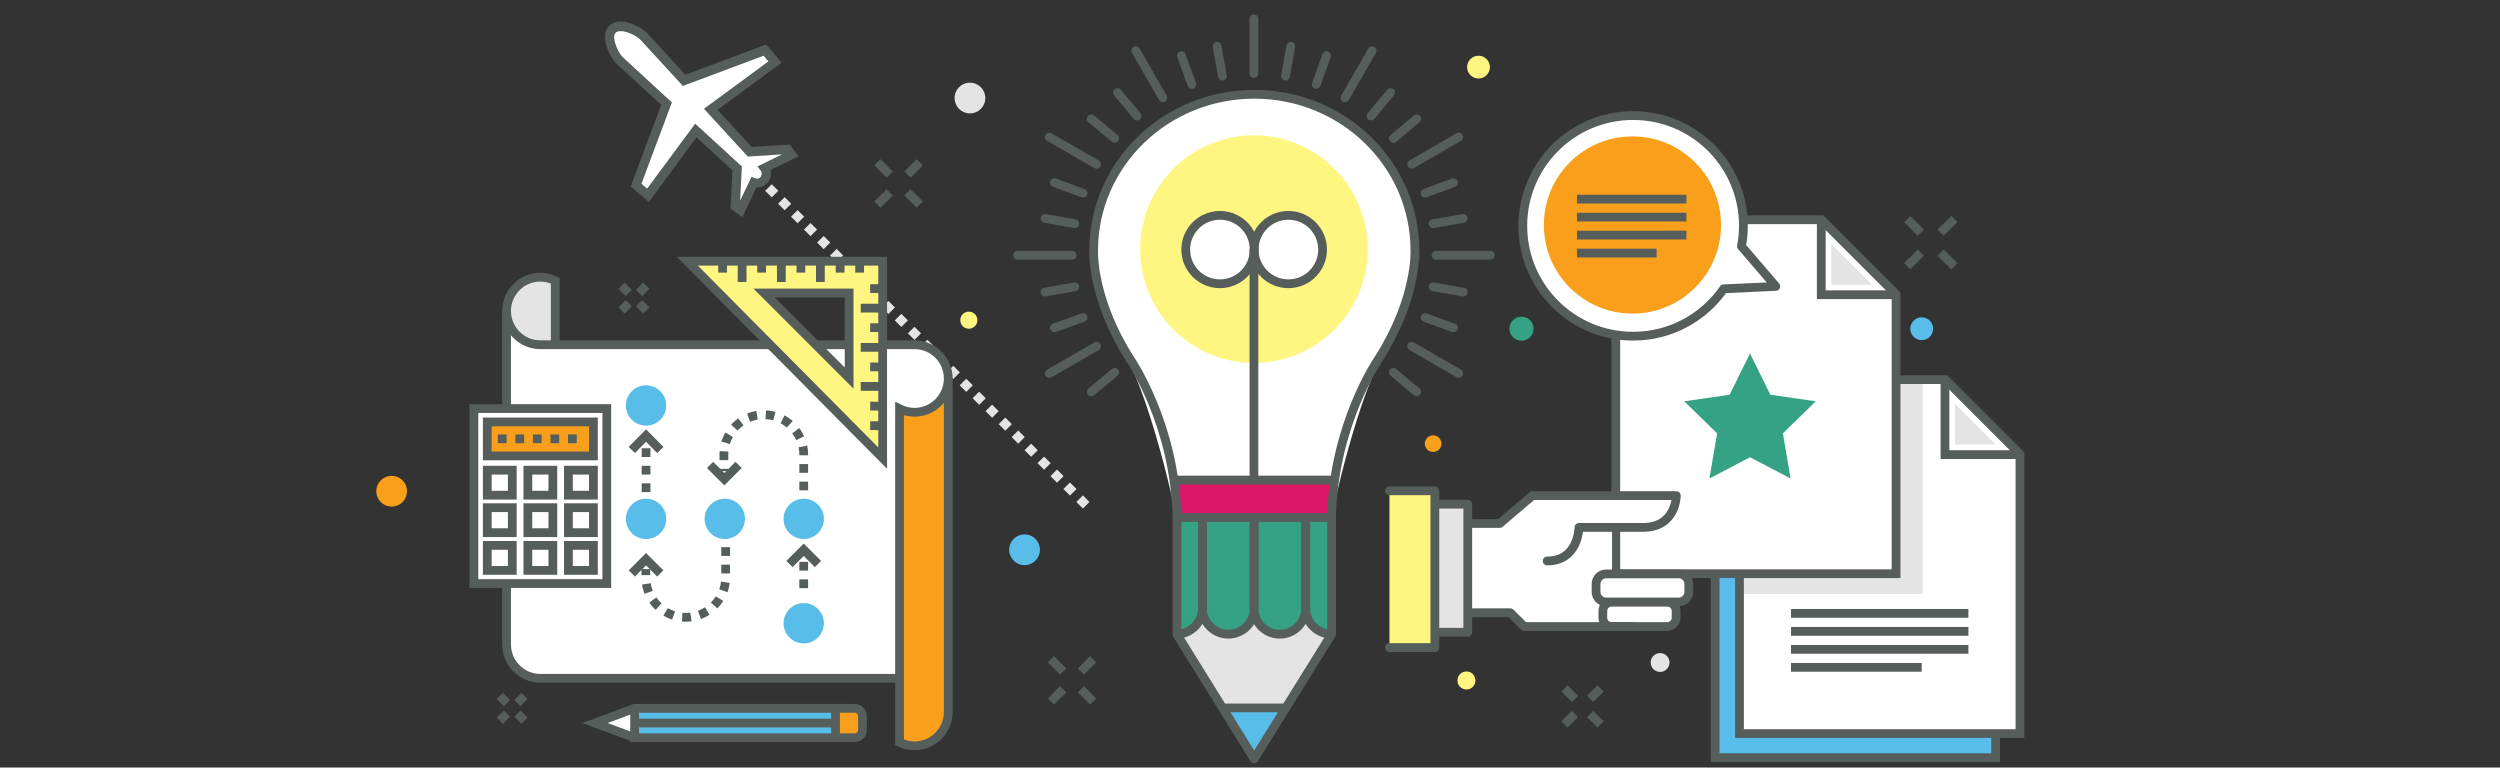 <svg xmlns="http://www.w3.org/2000/svg" viewBox="0 0 1140 350"><rect x="0" y="0" width="1140" height="350" fill="#333333" stroke="none"/><style>.st2{fill:#59bde9}.st4{fill:#fff}.st5{fill:#e4e4e4}.st6,.st7{fill:none;stroke:#555e5b;stroke-width:4;stroke-miterlimit:10}.st7{fill:#fff}.st9{fill:#f99f1c}.st10{fill:none;stroke:#555e5b;stroke-width:4;stroke-linecap:round;stroke-linejoin:round;stroke-miterlimit:10}.st13{fill:#fff581}.st14{fill:#35a283}.st16,.st21{fill:none;stroke:#555e5b;stroke-width:4;stroke-miterlimit:10}.st16{stroke-dasharray:4}.st21{stroke-linejoin:round}</style><g id="Layer_3"><path class="st2" d="M881.5 149.9c0 2.9-2.3 5.2-5.2 5.2s-5.2-2.3-5.2-5.2c0-2.9 2.3-5.2 5.2-5.2s5.2 2.3 5.2 5.2z"/><path fill="#59bde9" stroke="#555e5b" stroke-width="4" stroke-miterlimit="10" d="M876 184.2h-93.9v161.3H910V218.2z"/><path class="st4" d="M887.1 173.1h-93.9v161.4h127.9V207.1z"/><path class="st5" d="M793.2 173.1h83.5v97.8h-83.5z"/><path class="st6" d="M887.1 173.1h-93.9v161.4h127.9V207.1z"/><path class="st6" d="M921.1 207.3h-34.2v-34.2"/><path class="st7" d="M830.6 100.2h-93.8v161.4h127.8V134.2z"/><path class="st6" d="M864.6 134.4h-34.1v-34.2"/><path class="st7" d="M816.7 279.7h80.9m-80.9 8.2h80.9m-80.9 8.2h80.9m-80.9 8.2h59.6"/><path class="st5" d="M835.1 129.8v-18.5l18.5 18.5zm56.4 72.9v-18.5l18.5 18.5z"/><path d="M809.8 130.6l-15.7-18.3c.6-3 .9-6.1.9-9.3 0-27.8-22.5-50.3-50.3-50.3-27.8 0-50.3 22.5-50.3 50.3s22.5 50.3 50.3 50.3c17.1 0 32.2-8.5 41.3-21.6l23.8-1.1z" fill="#fff" stroke="#555e5b" stroke-width="4" stroke-linecap="round" stroke-linejoin="round" stroke-miterlimit="10"/><circle class="st9" cx="744.4" cy="102.6" r="40.4"/><path class="st7" d="M719.1 90.8H769M719.1 99H769m-49.9 8.2H769m-49.9 8.2h36.3"/><path class="st4" d="M770.1 268.1c0-3.6-2.9-6.4-6.5-6.4h-28.5v-21h14.1c15.1 0 15.2-14.5 15.2-14.5h-65.6l-14.9 12.7h-14.6v40.7h19.3l6.4 6.3h63.6c3.1 0 5.6-2.5 5.6-5.6s-2.5-5.6-5.6-5.6h5c3.6-.2 6.5-3.1 6.5-6.6z"/><path class="st10" d="M669.3 238.7h14.6l14.9-12.7h65.6s0 14.5-15.2 14.5H720s-.1 15.3-14.5 15.3m-36.2 23.6h19.4l6.4 6.3h49.1"/><path class="st10" d="M760.3 285.7h-25.4c-2.2 0-4-1.8-4-4v-3.1c0-2.2 1.8-4 4-4h25.4c2.2 0 4 1.8 4 4v3.1c0 2.2-1.8 4-4 4zm5.2-11.2h-33.1c-2.6 0-4.6-2.1-4.6-4.6v-3.6c0-2.6 2.1-4.6 4.6-4.6h33.1c2.6 0 4.6 2.1 4.6 4.6v3.6c0 2.5-2.1 4.6-4.6 4.6z"/><path fill="#e4e4e4" stroke="#555e5b" stroke-width="4" stroke-linecap="round" stroke-linejoin="round" stroke-miterlimit="10" d="M654.3 288.3h15v-58.4h-15"/><path fill="#fff581" stroke="#555e5b" stroke-width="4" stroke-linecap="round" stroke-linejoin="round" stroke-miterlimit="10" d="M633.6 295.3h20.7v-71.5h-20.7"/><path class="st13" d="M672.8 310.3c0 2.3-1.8 4.1-4.1 4.1s-4.1-1.8-4.1-4.1 1.8-4.1 4.1-4.1c2.2-.1 4.1 1.8 4.1 4.1z"/><circle class="st5" cx="757" cy="302.1" r="4.3"/><path class="st9" d="M657.3 202.3c0 2.1-1.7 3.8-3.8 3.8-2.1 0-3.8-1.7-3.8-3.8 0-2.1 1.7-3.8 3.8-3.8 2.1 0 3.8 1.7 3.8 3.8z"/><path class="st14" d="M699.3 149.9c0 3-2.5 5.5-5.5 5.5s-5.5-2.5-5.5-5.5 2.5-5.5 5.5-5.5c3.1 0 5.5 2.4 5.5 5.5z"/><path class="st6" d="M884.9 106.1l6.3-6.2m-21.5 21.5l6.2-6.2M884.9 115.2l6.3 6.2m-21.5-21.5l6.2 6.2M725.1 318.7l4.8-4.8m-16.5 16.4l4.8-4.7M725.1 325.6l4.8 4.7m-16.5-16.4l4.8 4.8"/><path class="st14" d="M798 161.2l9.3 18.8 20.7 3-15 14.6 3.5 20.6-18.5-9.7-18.5 9.7 3.5-20.6-15-14.6 20.7-3z"/></g><g id="Layer_4"><path class="st5" d="M490.8 228.9l3-3 3 3-3 3-3-3zm-5.9-5.9l3-3 3 3-3 3-3-3zm-5.9-5.9l3-3 3 3-3 3-3-3zm-5.9-5.9l3-3 3 3-3 3-3-3zm-5.9-5.9l3-3 3 3-3 3-3-3zm-5.9-6l3-3 3 3-3 3-3-3zm-5.9-5.9l3-3 3 3-3 3-3-3zm-6-5.9l3-3 3 3-3 3-3-3zm-5.9-5.9l3-3 3 3-3 3-3-3zm-5.9-5.9l3-3 3 3-3 3-3-3zm-5.9-5.9l3-3 3 3-3 3-3-3zm-5.9-5.9l3-3 3 3-3 3-3-3zm-5.9-6l3-3 3 3-3 3-3-3zM414 152l3-3 3 3-3 3-3-3zm-6-5.9l3-3 3 3-3 3-3-3zm-5.9-5.9l3-3 3 3-3 3-3-3zm-5.9-5.9l3-3 3 3-3 3-3-3zm-5.9-5.9l3-3 3 3-3 3-3-3zm-5.9-5.9l3-3 3 3-3 3-3-3zm-5.9-6l3-3 3 3-3 3-3-3zm-5.9-5.9l3-3 3 3-3 3-3-3zm-6-5.9l3-3 3 3-3 3-3-3zm-5.9-5.9l3-3 3 3-3 3-3-3zm-5.9-5.9l3-3 3 3-3 3-3-3zm-5.9-5.9l3-3 3 3-3 3-3-3zm-5.9-5.9l3-3 3 3-3 3-3-3z"/><path class="st4" d="M293.7 16.8L312 36.7c.2-.1 36.9-13.8 36.9-13.8l4.6 5.4-29.3 21.5L342 69.2l17.2-1.1 1.8 2.5-12.3 6c2.6 3.5-.9 8.1-4.9 6.6l-6 12.6-2.5-1.8.9-17.3c-19.4-17.8-10.8-9.9-18.8-17.3L295.6 89l-5.4-4.6 13.9-37.2c-.6-.5-21.3-19.5-21.8-20.1-2.7-3-5.9-10.7-3.1-13.6l.2-.2.2-.2c3-2.9 11.2.6 14.1 3.7z"/><path d="M333.1 95.1l.9-17.4-16.4-15.1-21.7 29.5-8.3-7 .5-1.4c.1-.3 11-29.3 13.4-35.9l-.1-.1c-20.3-18.6-20.6-19-20.8-19.2-3.2-3.6-7-12.4-3-16.5l.4-.4c1.2-1.2 3-1.8 5-1.8 4.4.1 9.7 2.9 12.2 5.4l17.3 18.9c6.6-2.5 35.5-13.3 35.5-13.3l1.4-.5 7 8.3-29.2 21.5L342.7 67l17.4-1.1 4 5.4-12.7 6.2c.5 1.8.1 3.8-1.1 5.4-1.3 1.8-3.4 2.7-5.4 2.6L338.5 99l-5.4-3.9zm11.3-13.8c1.5.5 2.3-.4 2.5-.7.2-.3.9-1.4 0-2.7l-1.5-2 11.2-5.5-15.6 1-20-21.8L350.4 28l-2.2-2.6c-6.7 2.5-35.3 13.2-35.5 13.3l-1.3.5-19.2-20.9c-1.8-1.9-6.1-4.1-9.2-4.1-.6 0-1.5.1-2 .5l-.4.4c-1.6 1.6.6 7.8 3.1 10.7.4.4 4.3 4 20.5 18.9l2.2 2-.5 1.3c-9.2 24.5-12.3 32.9-13.4 35.8l2.6 2.2L317 56.4l21.3 19.5-.8 15.6 5.2-10.9 1.7.7z" fill="#555e5b"/></g><g id="Layer_2"><path class="st4" d="M432.4 172.5c0-8.5-6.9-15.4-15.4-15.4H246.3c-14.5 0-15.3-15.4-15.3-15.4v152.2c0 8.5 6.9 15.4 15.4 15.4h177l9-136.8z"/><path class="st9" d="M432.4 172.5c0 8.5-6.9 15.4-15.4 15.4-2.4 0-4.8-.6-6.8-1.6v152.2c2.1 1 4.4 1.6 6.8 1.6 8.5 0 15.4-6.9 15.4-15.4V171.9"/><path class="st5" d="M253.2 157.1h-6.8c-8.5 0-15.4-6.9-15.4-15.4s6.9-15.4 15.4-15.4c2.4 0 4.8.6 6.8 1.6v29.2z"/><path class="st6" d="M432.4 171.9v152.8c0 8.5-6.9 15.4-15.4 15.4-2.4 0-4.8-.6-6.8-1.6V186.4c2.1 1 4.4 1.6 6.8 1.6 8.5 0 15.4-6.9 15.4-15.4s-6.9-15.4-15.4-15.4H246.4c-8.5 0-15.4-6.9-15.4-15.4s6.9-15.4 15.4-15.4c2.4 0 4.8.6 6.8 1.6v29.8"/><path class="st6" d="M409.5 309.3H246.4c-8.5 0-15.4-6.9-15.4-15.4V141.7"/><circle class="st2" cx="294.6" cy="236.6" r="9.2"/><circle class="st2" cx="294.6" cy="184.9" r="9.2"/><circle class="st2" cx="330.5" cy="236.6" r="9.2"/><circle class="st2" cx="366.5" cy="236.6" r="9.2"/><circle class="st2" cx="366.5" cy="284.2" r="9.2"/><path class="st16" d="M366.5 223.6v-16.3c0-10-8.1-18.2-18.2-18.2s-18.2 8.1-18.2 18.2v7.5m.8 34.7v13.8c0 10-8.1 18.2-18.2 18.2-10 0-18.2-8.1-18.2-18.2v-3.8"/><path class="st6" d="M360 257.2l6.5-6.5 6.5 6.5m-84.9 4.3l6.5-6.5 6.5 6.5m-13-56.3l6.5-6.6 6.5 6.6m35.7 6.8l-6.5 6.5-6.5-6.5"/><path class="st16" d="M294.6 204.4v20.3m71.9 31.5V272"/><path class="st13" d="M313.4 119.1l89.1 89.8v-89.8h-89.1zm73.8 53.3l-38.8-38.8h38.8v38.8z"/><path class="st6" d="M338.4 120.1v8.5m-8.9-8.5v4.2m17.8-4.2v4.2m9-4.2v8.5m8.9-8.5v4.2m8.9-4.2v8.5m9-8.5v4.2m8.9-4.2v4.2m9.1 16.2h-8.6m8.6-8.9h-4.3m4.3 17.8h-4.3m4.3 9h-8.6m8.6 8.9h-4.3m4.3 8.9h-8.6m8.6 9h-4.3m4.3 8.9h-4.3m-83.4-75l89.1 89.8v-89.8h-89.1zm73.8 53.3l-38.8-38.8h38.8v38.8z"/><path class="st9" d="M389.7 323H381v13.5h8.7c2 0 3.6-1.6 3.6-3.6v-6.2c.1-2.1-1.6-3.7-3.6-3.7z"/><path class="st4" d="M271.3 329.7l18.1 6.7V323z"/><path class="st2" d="M289.4 323H381v13.5h-91.6z"/><path class="st6" d="M289.4 336.4h100.3c2 0 3.6-1.6 3.6-3.6v-6.2c0-2-1.6-3.6-3.6-3.6H289.4l-18.1 6.7 18.1 6.7zm0 0V323m91.6.5v12.4m-91.6-6.2H381M235.9 320.6l3.3-3.3m-11.3 11.3l3.3-3.2M235.9 325.4l3.3 3.2m-11.3-11.3l3.3 3.3M291.4 133.6l3.3-3.3m-11.3 11.3l3.3-3.3M291.4 138.3l3.3 3.3m-11.3-11.3l3.3 3.3"/><path class="st7" d="M216.1 186.3h60.6v79.8h-60.6z"/><g><path class="st6" d="M222.2 214.4h11.4v11.4h-11.4zm18.5 0h11.4v11.4h-11.4zm18.5 0h11.4v11.4h-11.4z"/><path fill="#f99f1c" stroke="#555e5b" stroke-width="4" stroke-miterlimit="10" d="M222.2 192.4h48.4v15.5h-48.4z"/><path class="st6" d="M222.2 231.5h11.4v11.4h-11.4zm18.5 0h11.4v11.4h-11.4zm18.5 0h11.4v11.4h-11.4zM222.2 248.7h11.4v11.4h-11.4zm18.5 0h11.4v11.4h-11.4zm18.5 0h11.4v11.4h-11.4z"/><path fill="#f89e1c" stroke="#555e5b" stroke-width="4" stroke-miterlimit="10" stroke-dasharray="4" d="M227 200.1h39.5"/></g></g><g id="Layer_5"><path class="st6" d="M413.8 79.6l5.6-5.6m-19.3 19.3l5.6-5.6m8.1 0l5.6 5.6M400.1 74l5.6 5.6m87.2 226.6l5.6-5.6m-19.3 19.3l5.6-5.6m8.1 0l5.6 5.6m-19.3-19.3l5.6 5.6"/><path class="st9" d="M185.6 224c0 3.9-3.1 7-7 7s-7-3.1-7-7 3.1-7 7-7 7 3.1 7 7z"/><circle class="st13" cx="674.2" cy="30.6" r="5.2"/><path class="st13" d="M445.7 146c0 2.1-1.7 3.9-3.9 3.9s-3.9-1.7-3.9-3.9 1.7-3.9 3.9-3.9 3.9 1.8 3.9 3.9z"/><path class="st5" d="M449.3 44.7c0 3.9-3.1 7-7 7s-7-3.1-7-7 3.1-7 7-7 7 3.2 7 7z"/><path class="st2" d="M474.2 250.7c0 3.9-3.1 7-7 7s-7-3.1-7-7 3.1-7 7-7 7 3.1 7 7z"/><path d="M571.8 8.6v24.9m16.8-12.4l-2.4 13.6m18.7-9.3l-4.7 13.1m25.5-15.4l-12.4 21.5m20.8-2.4l-8.9 10.7m20.8 1.3l-10.6 8.9m29.8-.6l-21.5 12.4m19.1 8.4l-13 4.8m17.4 11.5l-13.7 2.4m26.1 14.4h-24.8m12.4 16.8l-13.7-2.4m9.3 18.7l-13-4.7m15.4 25.5l-21.5-12.4m2.3 20.8l-10.6-8.9m-137.8 8.9l10.7-8.9m-29.8.5l21.5-12.4m-19.2-8.4l13.1-4.7m-17.4-11.6l13.6-2.4M464 116.4h24.9m-12.4-16.8l13.6 2.4m-9.3-18.7l13.1 4.8m-15.4-25.6L500 74.9m-2.4-20.7l10.7 8.9m1.3-20.9l8.9 10.7m-.6-29.8l12.4 21.5m8.4-19.2l4.8 13.1M555 21.1l2.4 13.6" stroke-linecap="round" fill="none" stroke="#555e5b" stroke-width="4" stroke-miterlimit="10"/><path class="st4" d="M607.1 236.1s11.5-56.4 26.8-80.9c12.5-20 15.6-46.4 3.2-73.1-6.4-13.9-17.6-24.9-31.6-31.2-11.5-5.2-22.9-7.6-33.7-7.6-10.8 0-22.3 2.4-33.7 7.6-13.9 6.3-25.1 17.2-31.6 31.1-12.4 26.7-9.3 53.2 3.2 73.1 15.3 24.5 26.8 80.9 26.8 80.9h70.6z"/><path d="M534.2 218.5c1 5.8 1.8 11.6 2.3 17.5h70.6c.5-5.9 1.3-11.7 2.4-17.5h-75.3z" fill="#dc1767"/><ellipse transform="matrix(.922 -.387 .387 .922 .719 230.327)" class="st13" cx="571.8" cy="113.4" rx="51.9" ry="51.9"/><path class="st14" d="M536.5 236.1V289l.1.2c5.2-.1 9.6-3.5 11.1-8.2.4-1.1.6-2.4.6-3.6v-41.3h-11.8zm35.3 0v41.3c0 6.5 5.3 11.8 11.8 11.8 3.4 0 6.5-1.5 8.6-3.8 1.1-1.2 2-2.6 2.5-4.1.4-1.2.7-2.5.7-3.9v-41.3h-23.6z"/><path class="st14" d="M548.3 236.1v41.3c0 1.4.2 2.7.7 3.9.5 1.5 1.4 2.9 2.5 4.1 2.1 2.3 5.2 3.8 8.6 3.8 6.5 0 11.8-5.3 11.8-11.8v-41.3h-23.6zm47.1 0v41.3c0 1.3.2 2.5.6 3.6 1.5 4.7 5.9 8.1 11.1 8.2l.1-.2v-52.9h-11.8z"/><path class="st2" d="M557.3 322.6l14.5 23.4 14.6-23.4z"/><path class="st4" d="M602.9 113.4c0 8.6-7 15.5-15.5 15.5-8.6 0-15.5-7-15.5-15.5 0-8.6 7-15.5 15.5-15.5 8.6-.1 15.5 6.9 15.5 15.5zm-31.1 0c0 8.6-7 15.5-15.5 15.5-8.6 0-15.5-7-15.5-15.5 0-8.6 7-15.5 15.5-15.5 8.6-.1 15.5 6.9 15.5 15.5z"/><path class="st5" d="M571.8 282.3l-3.1 3.8-7.7 3-5.3-.4-4.9-3.5-2.1-2.9h-.9l-1.6 2.4-3.2 2.3-3.4 1.6-1.5 1.3.7 3.1 19 30.5h27.4l21.1-33-3.8-1.3-4.6-3.9-1.6-2.4-1-.5-4.3 3.6-3.2 2.5-5.3.7-3.4-.7s-3.4-1.8-3.7-2.4c-.1-.7-3.6-3.8-3.6-3.8z"/><path class="st21" d="M571.9 346l35.3-56.8V236c.8-42.5 21.4-72.3 21.4-72.3 17.7-27.7 16.6-49.5 16.6-49.5 0-39.3-32.8-71.2-73.2-71.2h-.1c-40.4 0-73.2 31.9-73.2 71.2 0 0-1.1 21.8 16.6 49.5 0 0 20.6 29.8 21.4 72.3v53.3l35.2 56.7zm-35.3-127.1h70.6M536.6 236h70.6m-48.5 86.8h26.6"/><path class="st21" d="M536.6 289.2c5.2-.1 9.6-3.5 11.1-8.2.4-1.1.6-2.4.6-3.6v-41.3m23.5 0v41.3c0 6.5 5.3 11.8 11.8 11.8 3.4 0 6.5-1.5 8.6-3.8 1.1-1.2 2-2.6 2.5-4.1.4-1.2.7-2.5.7-3.9v-41.3"/><path class="st21" d="M548.3 236.1v41.3c0 1.4.2 2.7.7 3.9.5 1.5 1.4 2.9 2.5 4.1 2.1 2.3 5.2 3.8 8.6 3.8 6.5 0 11.8-5.3 11.8-11.8v-41.3m23.5 0v41.3c0 1.3.2 2.5.6 3.6 1.5 4.7 5.9 8.1 11.1 8.2"/><circle class="st21" cx="556.3" cy="113.8" r="15.6"/><circle class="st21" cx="587.5" cy="113.8" r="15.6"/><path class="st21" d="M571.8 113.8v105.1"/></g></svg>
